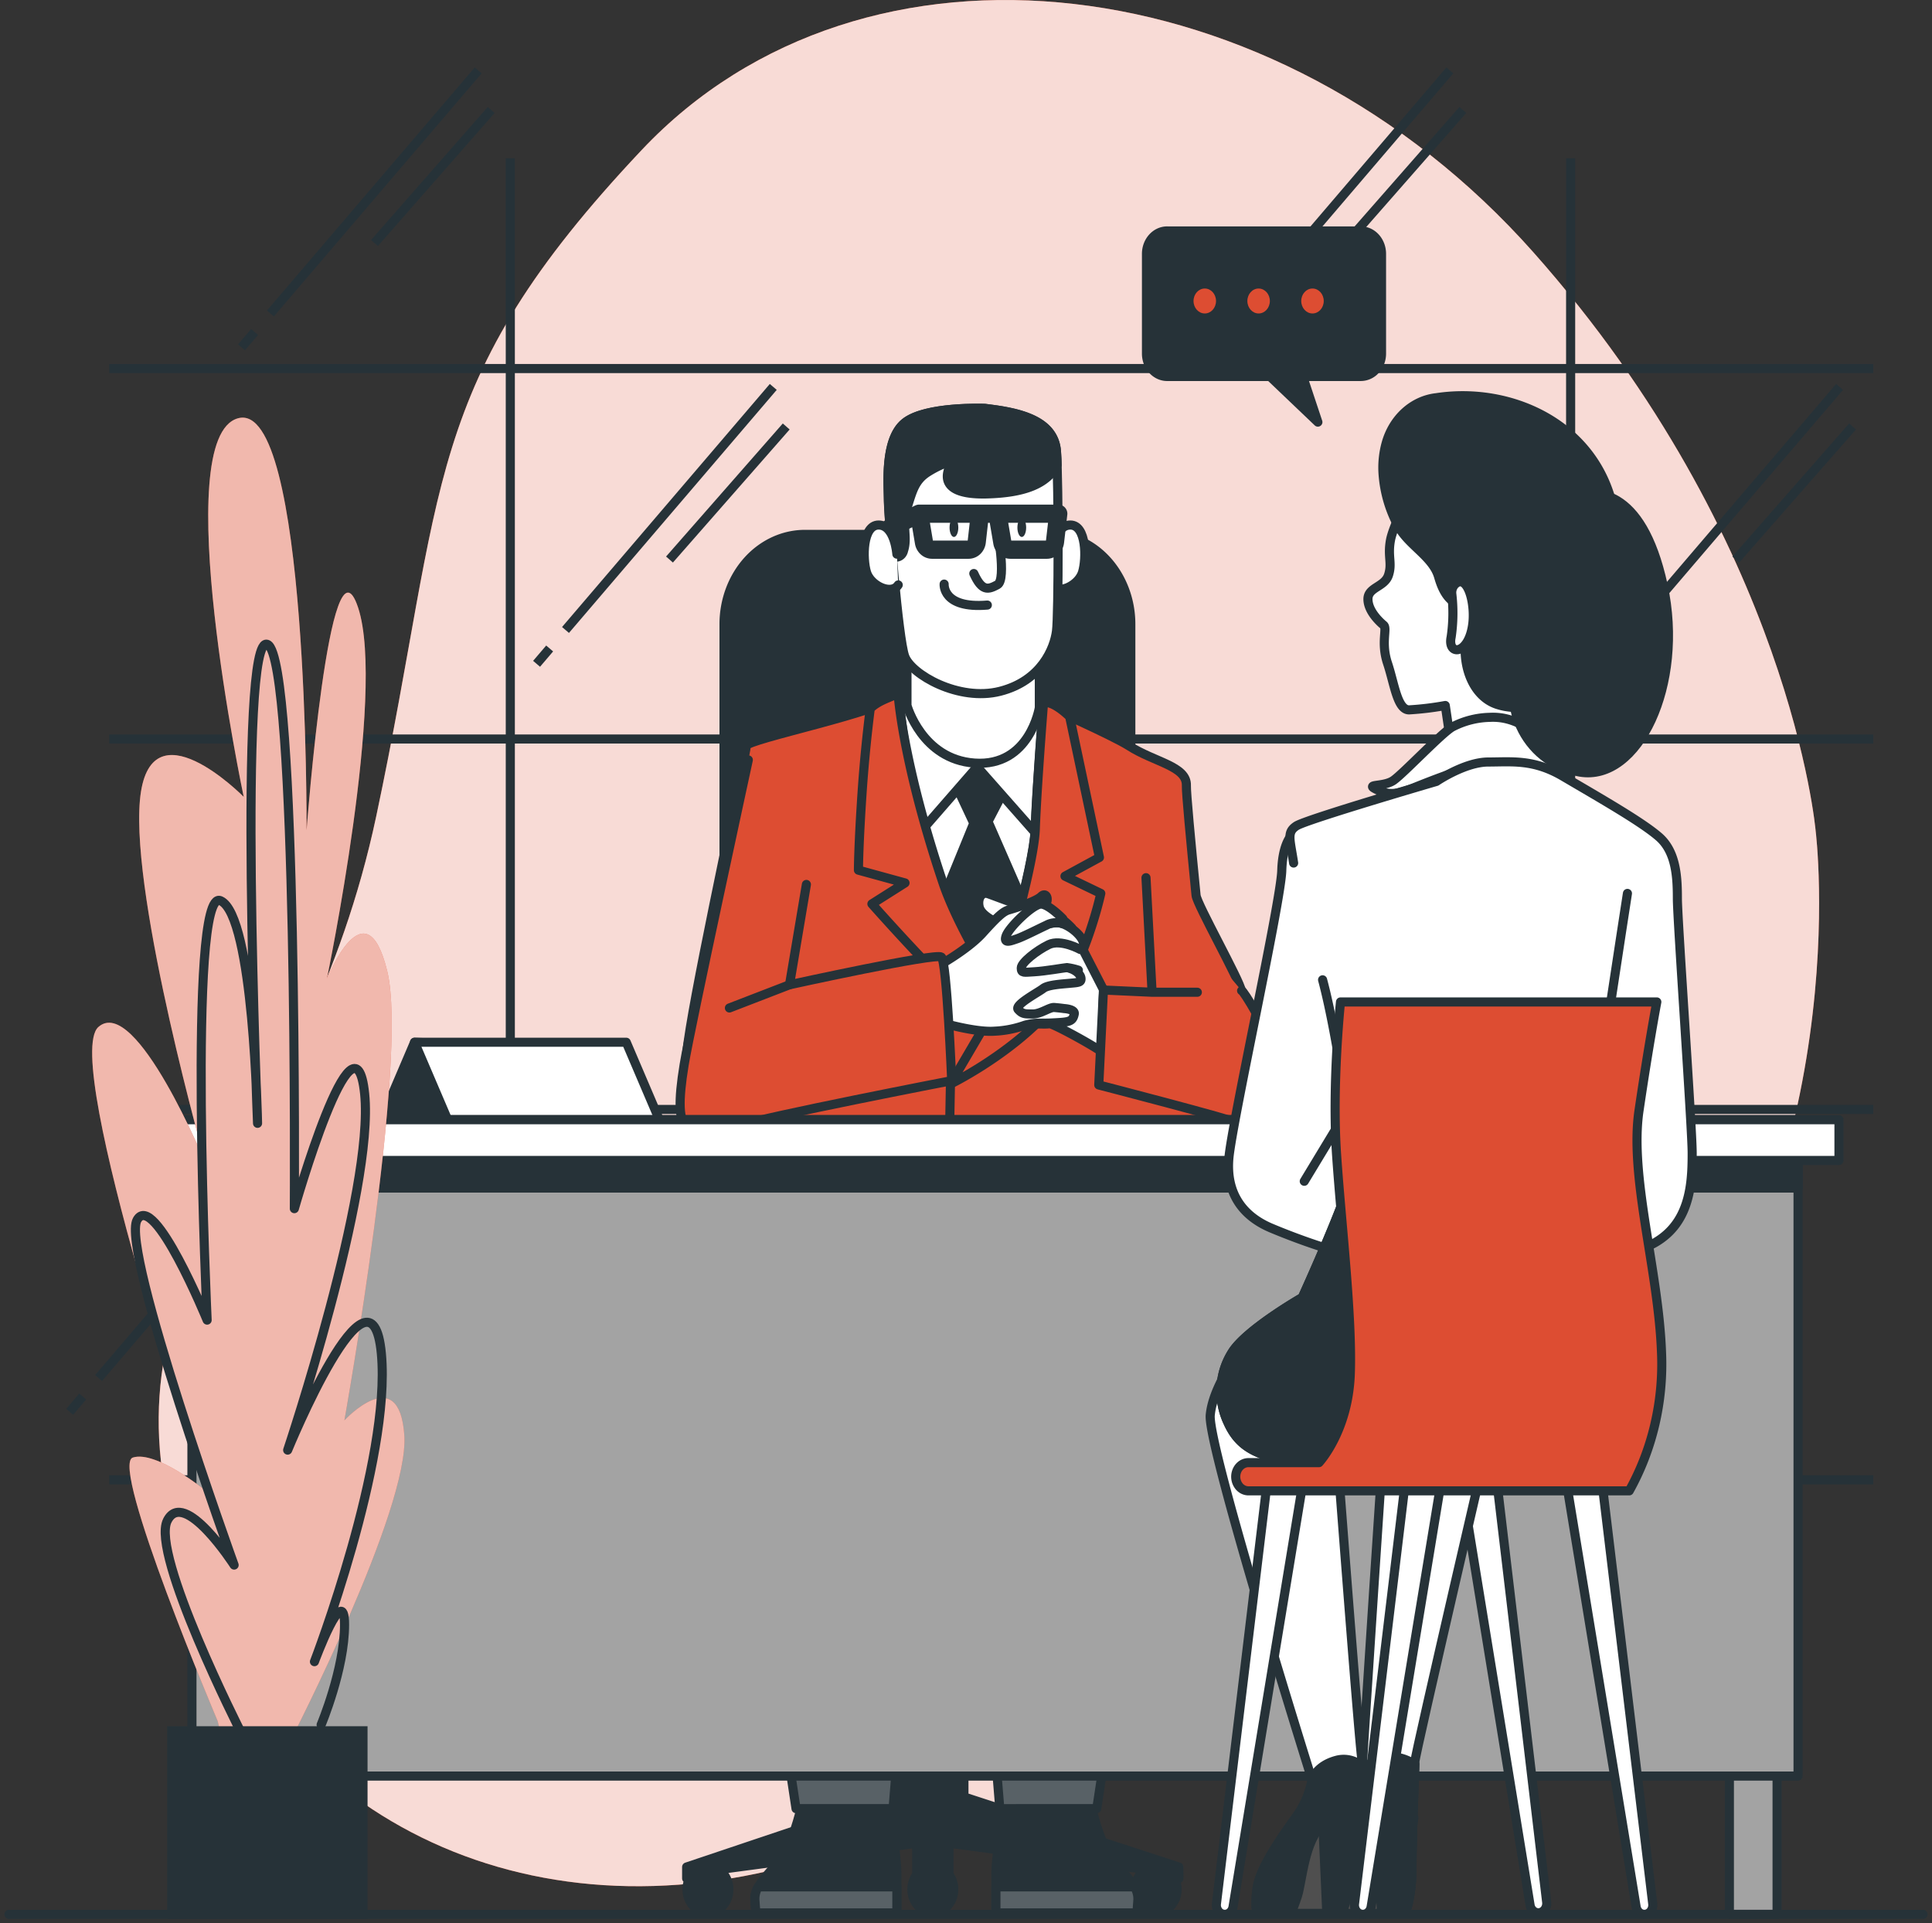 <svg width="216" height="215" fill="none" xmlns="http://www.w3.org/2000/svg"><rect width="100%" height="100%" fill="#333333" stroke="none"/><path d="M202.991 92.88s4.855 38.172-19.762 68.535-63.959 39.241-95.656 47.33c-31.696 8.089-59.492-7.679-67.985-37.434-8.493-29.755 14.617-43.052 22.473-80.055 7.856-37.003 4.874-48.187 29.688-74.495 24.814-26.307 70.86-21.011 99.668 11.423 28.807 32.434 31.574 64.697 31.574 64.697z" fill="#DD4D32"/><path opacity=".8" d="M202.991 92.88s4.855 38.172-19.762 68.535-63.959 39.241-95.656 47.33c-31.696 8.089-59.492-7.679-67.985-37.434-8.493-29.755 14.617-43.052 22.473-80.055 7.856-37.003 4.874-48.187 29.688-74.495 24.814-26.307 70.86-21.011 99.668 11.423 28.807 32.434 31.574 64.697 31.574 64.697z" fill="#fff"/><path d="M12.21 165.423h197.226M12.21 124.019h197.226M12.21 82.61h197.226M12.21 41.2h197.226M57.053 17.688v147.838M175.599 17.688v147.838M61.452 72.49l-1.463 1.714M86.452 43.252l-23.228 27.17M87.9 47.674L74.85 62.548M180.668 72.49l-1.463 1.714M205.668 43.252l-23.228 27.17M207.117 47.674l-13.051 14.874M9.25 156.111l-1.463 1.715M34.25 126.868l-23.229 27.175M35.699 131.29l-13.05 14.874M28.466 37.114l-1.468 1.715M53.461 7.871l-23.228 27.17M54.915 12.293l-13.05 14.874M137.098 37.114l-1.468 1.715M162.093 7.871l-23.228 27.17M163.547 12.293l-13.051 14.874M103.505 115.505l-1.463 1.715M128.505 86.267l-23.228 27.17M129.954 90.69l-13.051 14.873" stroke="#263238" stroke-width="1.018" stroke-miterlimit="10"/><path d="M90 59.737h27.373c2.401 0 4.704 1.057 6.401 2.94 1.698 1.883 2.652 4.436 2.652 7.099v87.642H80.947V69.77c.001-2.661.956-5.213 2.653-7.095 1.698-1.881 4-2.938 6.4-2.938zM131.789 208.703l-24.022-7.835v-8.721h-1.355v-32.195h-4.267v32.195h-1.355v8.487l-24.022 8.069v1.276h.323a2.742 2.742 0 00-.279 1.226c-.001.45.103.893.303 1.285.2.392.488.72.837.951.348.231.745.357 1.15.367.407.009.808-.099 1.165-.314s.657-.529.871-.911c.215-.383.335-.821.35-1.271a2.828 2.828 0 00-.262-1.296 2.52 2.52 0 00-.807-.982l.049-.054 22.02-2.936v3.517c-.282.379-.461.84-.516 1.328-.055.488.017.983.206 1.428.189.444.489.82.863 1.083a2.17 2.17 0 001.252.403c.444 0 .878-.139 1.252-.403.375-.263.674-.639.863-1.083.19-.445.261-.94.206-1.428a2.74 2.74 0 00-.515-1.328v-3.517l21.971 2.931a2.507 2.507 0 00-.914 1.096c-.201.457-.277.97-.218 1.474.059.504.251.978.551 1.362.301.385.696.663 1.138.8.441.137.909.127 1.346-.028a2.35 2.35 0 001.109-.847c.287-.397.463-.878.505-1.384a2.832 2.832 0 00-.268-1.464h.489l-.019-1.281z" fill="#263238" stroke="#263238" stroke-width="1.018" stroke-linecap="round" stroke-linejoin="round"/><path d="M125.016 157.364H83.198c-1.967 0-3.562 1.768-3.562 3.95v3.978c0 2.182 1.595 3.95 3.562 3.95h41.818c1.968 0 3.563-1.768 3.563-3.95v-3.978c0-2.182-1.595-3.95-3.563-3.95z" fill="#fff" stroke="#263238" stroke-width="1.018" stroke-linecap="round" stroke-linejoin="round"/><path d="M121.513 138.1H87.519v20.962h33.994V138.1zM101.401 77.769l-5.206 2.263s1.884 12.975 4.404 19.67c2.52 6.697 11.7 17.327 11.7 17.327s4.756-7.7 6.415-13.81c1.659-6.11-.074-23.274-.074-23.274a10.264 10.264 0 00-3.851-1.508c-2.363-.418-13.388-.668-13.388-.668z" fill="#fff" stroke="#263238" stroke-width="1.018" stroke-linecap="round" stroke-linejoin="round"/><path d="M106.461 86.896l2.407 5.128-3.993 9.773 6.416 10.712 3.924-9.795-4.756-10.88 2.49-4.775-3.547-3.934-2.941 3.77z" fill="#263238" stroke="#263238" stroke-width="1.018" stroke-linecap="round" stroke-linejoin="round"/><path d="M102.16 77.183l-1.664.504-1.585 3.093 3.914 12.308 6.42-7.364 7.017 7.95s.832-12.389.832-13.81c0-1.422-1.13-1.927-1.957-2.171-.827-.245-12.977-.51-12.977-.51z" fill="#fff" stroke="#263238" stroke-width="1.018" stroke-linecap="round" stroke-linejoin="round"/><path d="M100.496 77.688s.719 11.13 4.893 20.924c2.158 5.046 6.19 12.139 6.19 11.889 0-.249 3.998-13.392 4.15-17.831.152-4.439.905-13.897.905-13.897s7.741 3.419 9.591 4.607c2.868 1.84 6.489 2.257 6.415 4.433-.029.793.46 5.97 1.082 12.28.098 1.004 4.957 9.616 5.059 10.658 1.043 10.511-2.495 14.939-2.671 14.988-.299.081-6.567 0-6.567 0s3.401 17.158 3.914 18.081l.529.917h-26.967l-1.126-3.766-1.003 3.766H77.17l3.699-18.667h-4.076s-1.057-2.345.376-11.135c1.434-8.791 6.269-30.806 6.269-31.555 0-.749 15.472-3.853 17.058-5.692z" fill="#DD4D32" stroke="#263238" stroke-width="1.018" stroke-linecap="round" stroke-linejoin="round"/><path d="M106.26 121.18l-.367 19.79" stroke="#263238" stroke-width="1.018" stroke-linecap="round" stroke-linejoin="round"/><path d="M116.649 113.681c4.458-4.602 6.42-13.81 6.42-13.81l-4.003-1.927 3.851-2.094-3.327-15.737c-1.884-1.802-2.99-1.753-2.936-1.357 0 0-.754 9.459-.905 13.897-.152 4.44-4.16 17.599-4.16 17.848 0 .25-4.438-6.653-6.19-11.89-4.081-12.187-4.864-19.534-4.981-20.94a.146.146 0 00-.02-.065.123.123 0 00-.047-.045.107.107 0 00-.119.012c-.563.37-1.957.673-2.936 1.628a163.71 163.71 0 00-.871 8.78c-.45 6.447-.45 9.29-.45 9.29l5.206 1.428-3.7 2.344s4.077 4.601 7.473 8.036c3.396 3.435 5.657 4.683 5.657 4.683l-4.351 7.418s5.936-2.892 10.389-7.499z" fill="#DD4D32" stroke="#263238" stroke-width="1.018" stroke-linecap="round" stroke-linejoin="round"/><path d="M101.401 71.659v7.2s1.664 6.024 7.551 6.442c6.19.445 7.247-6.192 7.247-6.192v-6.365s-11.461 3.099-14.798-1.085z" fill="#fff" stroke="#263238" stroke-width="1.018" stroke-linecap="round" stroke-linejoin="round"/><path d="M117.632 61.945s.226-3.255 2.036-3.255c1.811 0 1.816 3.765 1.36 5.274-.455 1.508-2.794 2.594-3.547 1.422" fill="#fff"/><path d="M117.632 61.945s.226-3.255 2.036-3.255c1.811 0 1.816 3.765 1.36 5.274-.455 1.508-2.794 2.594-3.547 1.422" stroke="#263238" stroke-width="1.018" stroke-linecap="round" stroke-linejoin="round"/><path d="M110.121 45.65s-6.669-.272-8.974 1.628c-2.305 1.899-1.82 6.994-1.82 8.606s1.091 15.465 1.82 17.484c.729 2.019 6.038 5.09 10.667 3.907 4.629-1.183 6.063-4.84 6.303-6.723.24-1.883.245-16.28 0-20.035-.245-3.755-4.727-4.466-7.996-4.867z" fill="#fff" stroke="#263238" stroke-width="1.018" stroke-linecap="round" stroke-linejoin="round"/><path d="M118.185 51.988c0-.597-.039-1.086-.068-1.498-.24-3.766-4.727-4.439-8.001-4.84 0 0-6.669-.272-8.974 1.628-2.305 1.899-1.82 6.994-1.82 8.606 0 .646.176 3.256.435 6.273a.786.786 0 00.77.042.87.87 0 00.317-.266.993.993 0 00.176-.395c.489-1.481-.24-2.821.367-4.704.606-1.883.846-3.094 2.304-4.038a11.855 11.855 0 012.907-1.34s-3.029 3.896 3.641 3.76c4.33-.108 6.772-1.107 7.946-3.228z" fill="#263238" stroke="#263238" stroke-width="1.018" stroke-linecap="round" stroke-linejoin="round"/><path d="M111.442 58.852s1.131 5.943.074 6.512c-1.057.57-1.732.754-2.643-1.253M105.556 65.293s-.23 2.768 4.829 2.345" stroke="#263238" stroke-width="1.018" stroke-linecap="round" stroke-linejoin="round"/><path d="M107.141 58.977c0 .575-.22 1.047-.489 1.047s-.49-.472-.49-1.047.221-1.047.49-1.047.489.466.489 1.047zM114.726 58.977c0 .575-.22 1.047-.489 1.047-.27 0-.49-.472-.49-1.047s.22-1.047.49-1.047c.269 0 .489.466.489 1.047z" fill="#263238"/><path d="M108.296 61.446h-4.101a.864.864 0 01-.581-.234 1.045 1.045 0 01-.314-.591l-.538-3.196h6.792l-.353 3.136a1.052 1.052 0 01-.302.631.867.867 0 01-.603.254v0zM117.055 61.446h-4.1a.86.86 0 01-.583-.233 1.04 1.04 0 01-.313-.592l-.543-3.196h6.797l-.362 3.136a1.06 1.06 0 01-.299.628.87.87 0 01-.597.257v0zM109.554 57.425h1.962M102.762 57.425l-3.245 1.59" stroke="#263238" stroke-width="2.037" stroke-linecap="round" stroke-linejoin="round"/><path d="M100.271 61.945s-.225-3.255-2.04-3.255c-1.816 0-1.811 3.765-1.356 5.274.455 1.508 2.79 2.594 3.548 1.422" fill="#fff"/><path d="M100.271 61.945s-.225-3.255-2.04-3.255c-1.816 0-1.811 3.765-1.356 5.274.455 1.508 2.79 2.594 3.548 1.422" stroke="#263238" stroke-width="1.018" stroke-linecap="round" stroke-linejoin="round"/><path d="M119.82 103.718a8.287 8.287 0 00-3.621-2.241 2.482 2.482 0 00-1.366-.12c-.606 0-3.616-1.204-4.369-1.454-.754-.25-1.209.586-.979 1.509.23.922 1.84 1.704 2.447 1.872.606.168.347.184.347.184s.979 2.681.529 3.685c-.451 1.004-2.041 3.256-1.512 4.856.528 1.601 1.36 2.426 3.019 2.426s2.642.082 3.019 0c.377-.081 7.095 3.598 6.361 3.685-.734.086-.303-7.451-.303-7.451l-3.572-6.951z" fill="#fff" stroke="#263238" stroke-width="1.018" stroke-linecap="round" stroke-linejoin="round"/><path d="M104.572 108.157s3.548-1.927 5.285-3.853c1.737-1.926 2.339-2.426 2.936-2.594.597-.168 3.019-.922 3.621-1.508.602-.587 1.057.504.152 1.34a14.737 14.737 0 01-2.114 1.59c-.377.255-.754 1.427-.754 1.427s3.7-1.758 4.982-1.34c1.282.417 2.554 1.687 2.476 2.436-.079.749-.314.391-1.145.304-.832-.087-2.012-.483-2.936-.065-.925.418-1.958 1.427-1.958 1.845 0 .418 1.057.667 1.889.586.832-.081 1.434-.336 2.261-.168.827.168 1.512.667 1.585 1.172.074.505-.298.499-1.208.586-.911.087-2.491.168-3.02.586-.528.418-3.244 1.84-2.789 2.344.455.505.724.505 1.63.505.905 0 1.874-.771 2.402-.727.71.059 1.092.119 1.092.119s1.257.06 1.145.608c-.177.879-.597.906-2.423.998-1.428.076-1.81-.081-3.092.255-1.1.393-2.242.617-3.396.668-2.192.168-6.117-1.004-6.117-1.004l-.504-6.11z" fill="#fff" stroke="#263238" stroke-width="1.018" stroke-linecap="round" stroke-linejoin="round"/><path d="M118.817 102.693s-1.527-1.58-2.403-1.628c-.876-.049-3.548 2.545-3.915 3.516-.367.971.49.602 1.199.364.71-.239 2.623-1.216 3.279-1.514a2.286 2.286 0 011.727-.201" fill="#fff"/><path d="M118.817 102.693s-1.527-1.58-2.403-1.628c-.876-.049-3.548 2.545-3.915 3.516-.367.971.49.602 1.199.364.71-.239 2.623-1.216 3.279-1.514a2.286 2.286 0 011.727-.201" stroke="#263238" stroke-width="1.018" stroke-linecap="round" stroke-linejoin="round"/><path d="M120.784 106.144s-2.183-1.21-3.548-.543c-1.365.668-3.058 2.003-3.058 2.605 0 .602.274.488 1.468.423s3.352-.45 3.64-.467c.433.056.86.152 1.278.288" fill="#fff"/><path d="M120.784 106.144s-2.183-1.21-3.548-.543c-1.365.668-3.058 2.003-3.058 2.605 0 .602.274.488 1.468.423s3.352-.45 3.64-.467c.433.056.86.152 1.278.288" stroke="#263238" stroke-width="1.018" stroke-linecap="round" stroke-linejoin="round"/><path d="M90.156 98.867l-1.888 11.216s16.382-3.603 16.984-3.098c.602.504 1.15 13.815 1.15 13.815s-21.154 4.097-23.644 5.02c-2.491.922-5.06 1.085-5.965.249-.906-.835-.979-2.93-.304-7.054.676-4.124 7.174-34.067 7.174-34.067" fill="#DD4D32"/><path d="M90.156 98.867l-1.888 11.216s16.382-3.603 16.984-3.098c.602.504 1.15 13.815 1.15 13.815s-21.154 4.097-23.644 5.02c-2.491.922-5.06 1.085-5.965.249-.906-.835-.979-2.93-.304-7.054.676-4.124 7.174-34.067 7.174-34.067" stroke="#263238" stroke-width="1.018" stroke-linecap="round" stroke-linejoin="round"/><path d="M128.124 98.113l.68 12.806-5.437-.249-.523 10.614s14.983 3.869 15.815 4.341c.832.472.68-.499 1.659-2.095.979-1.595 1.815-5.019 1.737-6.511-.078-1.493-3.171-6.512-3.244-6.279" fill="#DD4D32"/><path d="M128.124 98.113l.68 12.806-5.437-.249-.523 10.614s14.983 3.869 15.815 4.341c.832.472.68-.499 1.659-2.095.979-1.595 1.815-5.019 1.737-6.511-.078-1.493-3.171-6.512-3.244-6.279M128.804 110.919h5.06M88.268 110.083l-6.719 2.594" stroke="#263238" stroke-width="1.018" stroke-linecap="round" stroke-linejoin="round"/><path d="M89.873 200.84s-1.097 5.226-2.628 7.055c-1.532 1.828-2.936 3.038-2.848 4.493l.108 1.459h15.766v-4.384c0-2.551-.979-7.055-.979-8.862 0-1.807-9.855.12-9.855.12" fill="#263238"/><path d="M89.873 200.84s-1.097 5.226-2.628 7.055c-1.532 1.828-2.936 3.038-2.848 4.493l.108 1.459h15.766v-4.384c0-2.551-.979-7.055-.979-8.862 0-1.807-9.855.12-9.855.12" stroke="#263238" stroke-width="1.018" stroke-linecap="round" stroke-linejoin="round"/><path d="M84.774 210.923c-.268.425-.4.937-.377 1.455l.108 1.459h15.766v-2.914H84.774zM103.559 154.46s1.532-10.804-1.096-15.78c-2.628-4.976-11.827-5.1-16.97-1.704-5.143 3.397-7.144 8.97-5.285 16.133 1.86 7.163 6.161 7.304 6.161 7.304s-1.096 9.833-1.096 13.718c0 3.886 3.724 28.05 3.724 28.05h10.848s3.494-42.62 3.714-47.721z" fill="#586166" stroke="#263238" stroke-width="1.018" stroke-linecap="round" stroke-linejoin="round"/><path d="M86.37 160.414l1.09-9.958" stroke="#263238" stroke-width="1.018" stroke-linecap="round" stroke-linejoin="round"/><path d="M121.743 200.84s1.096 5.226 2.628 7.055c1.531 1.828 2.936 3.038 2.848 4.493l-.108 1.459h-15.766v-4.384c0-2.551.978-7.055.978-8.862 0-1.807 9.855.12 9.855.12" fill="#263238"/><path d="M121.743 200.84s1.096 5.226 2.628 7.055c1.531 1.828 2.936 3.038 2.848 4.493l-.108 1.459h-15.766v-4.384c0-2.551.978-7.055.978-8.862 0-1.807 9.855.12 9.855.12" stroke="#263238" stroke-width="1.018" stroke-linecap="round" stroke-linejoin="round"/><path d="M126.837 210.923c.269.425.403.936.382 1.455l-.108 1.459h-15.766v-2.914h15.492zM108.056 154.46s-1.531-10.804 1.096-15.78c2.628-4.976 11.827-5.1 16.97-1.704 5.143 3.397 7.189 8.97 5.324 16.133-1.864 7.163-6.2 7.304-6.2 7.304s1.097 9.833 1.097 13.718c0 3.886-3.724 28.05-3.724 28.05H111.78s-3.504-42.62-3.724-47.721z" fill="#586166" stroke="#263238" stroke-width="1.018" stroke-linecap="round" stroke-linejoin="round"/><path d="M125.246 160.414l-1.096-9.958" stroke="#263238" stroke-width="1.018" stroke-linecap="round" stroke-linejoin="round"/><path d="M130.487 25.816h21.658c.613 0 1.2.27 1.633.75.434.48.677 1.132.677 1.811v11.146c0 .68-.243 1.33-.677 1.811a2.2 2.2 0 01-1.633.75h-6.503l1.698 5.101-5.348-5.1h-11.505c-.303 0-.603-.067-.884-.196a2.315 2.315 0 01-.749-.555 2.622 2.622 0 01-.501-.83 2.806 2.806 0 01-.175-.98V28.376c0-.336.059-.67.175-.98.117-.31.287-.593.501-.83.215-.239.469-.427.749-.556.281-.129.581-.195.884-.195z" fill="#263238" stroke="#263238" stroke-width="1.018" stroke-linecap="round" stroke-linejoin="round"/><path d="M146.738 35.041c.695 0 1.258-.624 1.258-1.394 0-.77-.563-1.395-1.258-1.395-.695 0-1.258.624-1.258 1.395 0 .77.563 1.394 1.258 1.394zM140.714 35.041c.695 0 1.258-.624 1.258-1.394 0-.77-.563-1.395-1.258-1.395-.694 0-1.257.624-1.257 1.395 0 .77.563 1.394 1.257 1.394zM134.696 35.041c.694 0 1.257-.624 1.257-1.394 0-.77-.563-1.395-1.257-1.395-.695 0-1.258.624-1.258 1.395 0 .77.563 1.394 1.258 1.394z" fill="#DD4D32"/><path d="M46.346 116.508l-3.802 8.905h10.78l3.803-8.471-10.78-.434z" fill="#263238" stroke="#263238" stroke-width="1.018" stroke-linecap="round" stroke-linejoin="round"/><path d="M70.016 116.508h-23.67l3.807 8.905h23.665l-3.802-8.905z" fill="#fff" stroke="#263238" stroke-width="1.018" stroke-linecap="round" stroke-linejoin="round"/><path d="M27.952 137.677H22.62v76.127h5.333v-76.127zM198.681 137.872h-5.334V214h5.334v-76.128z" fill="#A3A3A3" stroke="#263238" stroke-width="1.018" stroke-linecap="round" stroke-linejoin="round"/><path d="M201.025 125.169H21.459v73.371h179.566v-73.371z" fill="#A3A3A3" stroke="#263238" stroke-width="1.018" stroke-linecap="round" stroke-linejoin="round"/><path d="M201.025 125.169H21.459v7.635h179.566v-7.635z" fill="#263238" stroke="#263238" stroke-width="1.018" stroke-linecap="round" stroke-linejoin="round"/><path d="M205.6 125.169H16.888v4.553H205.6v-4.553z" fill="#fff" stroke="#263238" stroke-width="1.018" stroke-linecap="round" stroke-linejoin="round"/><path d="M24.336 192.392s-12.12-28.63-9.483-29.46c2.638-.831 8.167 3.733 8.167 3.733s-16.217-48.149-12.023-51.86c4.194-3.712 12.023 15.351 12.023 15.351s-8.363-29.46-7.38-40.666c.984-11.206 11.608-.412 11.608-.412s-8.51-40.248-.612-42.327c7.898-2.078 7.639 46.06 7.639 46.06s2.593-34.436 5.76-24.896c3.165 9.54-3.49 41.496-3.49 41.496s4.34-10.788 6.753-.831c2.412 9.958-4.796 50.2-4.796 50.2s6.127-6.636 6.7 1.661c.572 8.297-12.68 34.045-12.68 34.045l-7.496.809-.69-2.903z" fill="#DD4D32"/><path opacity=".6" d="M24.336 192.392s-12.12-28.63-9.483-29.46c2.638-.831 8.167 3.733 8.167 3.733s-16.217-48.149-12.023-51.86c4.194-3.712 12.023 15.351 12.023 15.351s-8.363-29.46-7.38-40.666c.984-11.206 11.608-.412 11.608-.412s-8.51-40.248-.612-42.327c7.898-2.078 7.639 46.06 7.639 46.06s2.593-34.436 5.76-24.896c3.165 9.54-3.49 41.496-3.49 41.496s4.34-10.788 6.753-.831c2.412 9.958-4.796 50.2-4.796 50.2s6.127-6.636 6.7 1.661c.572 8.297-12.68 34.045-12.68 34.045l-7.496.809-.69-2.903z" fill="#fff"/><path d="M26.935 193.634s-10.105-19.915-8.231-23.648c1.874-3.733 7.472 4.965 7.472 4.965s-12.722-35.272-10.848-38.582c1.874-3.31 7.829 11.2 7.829 11.2s-2.241-48.545 1.497-46.884c3.739 1.66 4.14 24.886 4.14 24.886s-2.246-55.187 1.125-53.527c3.372 1.66 2.99 63.066 2.99 63.066s6.748-23.648 7.859-12.839c1.11 10.81-8.607 39.83-8.607 39.83s9.356-22.818 10.476-10.787c1.12 12.03-7.482 34.436-7.482 34.436s3.367-9.127 3.367-4.146c0 4.981-2.618 11.2-2.618 11.2" stroke="#263238" stroke-width="1.018" stroke-linecap="round" stroke-linejoin="round"/><path d="M40.582 193.477H19.193V214h21.39v-20.523z" fill="#263238" stroke="#263238" stroke-width="1.018" stroke-miterlimit="10"/><path d="M157.973 54.581s-2.192 4.01-2.52 5.828c-.328 1.818.22 2.55-.22 3.886-.441 1.334-2.295 1.34-2.295 2.675 0 1.335 1.311 2.55 1.752 2.914.44.363-.333 1.942.435 4.249.768 2.306 1.096 5.22 2.408 5.22a33.22 33.22 0 004.051-.488l.656 4.433 9.048-.912s-.108-4.34 2.3-6.191c2.407-1.85 7.173-12.264 4.325-19.063-2.848-6.8-14.797-8.135-19.94-2.55z" fill="#fff" stroke="#263238" stroke-width="1.018" stroke-linecap="round" stroke-linejoin="round"/><path d="M154.974 49.546a10.179 10.179 0 00-.353 3.3 14.35 14.35 0 001.752 6.044c1.116 2.046 3.787 3.348 4.448 5.53.215.727.763 2.67 2.295 3.158s1.209.483.768 3.76c-.44 3.278.876 6.556 3.504 7.408a7.088 7.088 0 003.806.155 7.547 7.547 0 003.421-1.854c2.08-1.823 6.019-9.35 6.132-16.149.191-12.03-10.501-17.907-20.146-16.442-1.285.141-2.505.7-3.505 1.605-1.001.905-1.739 2.117-2.122 3.485z" fill="#263238" stroke="#263238" stroke-width="1.018" stroke-linecap="round" stroke-linejoin="round"/><path d="M166.571 80.189a9.481 9.481 0 00-4.218 1.085c-1.224.716-5.476 5.22-6.572 5.97-1.096.748-3.176.363-1.957.97 1.218.608 2.079.728 4.159-.119 2.08-.846 6.459-2.55 7.771-2.55 1.311 0 6.131.727 6.571.852.441.124 3.284 1.573 3.284 1.573s-1.424-3.397-3.064-5.095c-1.639-1.699-3.674-2.811-5.974-2.686zM163.013 65.082a1.163 1.163 0 00-.553.527 1.366 1.366 0 00-.147.792 18.421 18.421 0 01-.073 4.818c-.435 2.062 1.889 2.062 2.398-1.318.333-2.236-.431-5.291-1.625-4.819zM144.722 93.071s-1.311.727-1.419 4.25c-.108 3.521-5.588 28.293-5.916 32.178-.328 3.885 1.536 6.43 4.707 7.771 3.171 1.34 9.2 3.516 10.276 2.914 1.077-.603 3.176-13.116 3.939-18.58.764-5.465-8.431-24.42-8.866-25.13-.436-.711-1.953-3.278-2.721-3.403z" fill="#fff" stroke="#263238" stroke-width="1.018" stroke-linecap="round" stroke-linejoin="round"/><path d="M151.842 122.092l-6.024 9.957" stroke="#263238" stroke-width="1.018" stroke-linecap="round" stroke-linejoin="round"/><path d="M163.458 166.296l7.605 46.667c.024.146.076.285.152.407a.993.993 0 00.29.301.873.873 0 00.771.101.969.969 0 00.507-.438c.118-.207.167-.453.139-.696l-5.612-47.351-3.852 1.009z" fill="#fff" stroke="#263238" stroke-width="1.018" stroke-linecap="round" stroke-linejoin="round"/><path d="M155.018 156.099s-2.848 42.614-2.848 43.83c0 1.215-2.936 13.962-2.936 13.962h7.863s.764-1.698.764-5.22.332-11.048.332-11.776c0-.727 8.759-38.37 8.759-38.37s-.44-3.766-4.712-5.969c-4.272-2.203-6.567 2.572-7.222 3.543z" fill="#fff" stroke="#263238" stroke-width="1.018" stroke-linecap="round" stroke-linejoin="round"/><path d="M157.861 208.671c0-3.218.274-9.768.323-11.439-3.646-2.268-5.907.754-5.907.754a82.47 82.47 0 00-.102 1.932c0 1.216-2.936 13.962-2.936 13.962h7.858s.764-1.687.764-5.209z" fill="#263238" stroke="#263238" stroke-width="1.018" stroke-linecap="round" stroke-linejoin="round"/><path d="M157.097 213.891s.764-1.698.764-5.22c0-1.308.049-3.175.102-5.036-.758-.982-2.397-2.485-4.149-.184-.768 1.003-2.789 7.342-3.753 10.44h7.036z" fill="#4F4F4F" stroke="#263238" stroke-width="1.018" stroke-linecap="round" stroke-linejoin="round"/><path d="M153.814 203.45l.655 10.441h1.958l1.649-10.685s-2.183-2.914-4.262.244z" fill="#263238" stroke="#263238" stroke-width="1.018" stroke-linecap="round" stroke-linejoin="round"/><path d="M139.031 150.532s-3.396 4.129-3.724 7.651c-.328 3.522 11.387 40.796 11.387 40.796a10.023 10.023 0 01-1.859 4.249c-1.645 2.306-3.944 5.584-4.272 7.77-.328 2.187 0 2.914 0 2.914h7.775s2.736-7.77 3.832-9.713c1.096-1.943.435-5.708.107-7.407-.328-1.698-3.283-40.915-3.283-40.915s-2.3-8.281-9.963-5.345z" fill="#fff" stroke="#263238" stroke-width="1.018" stroke-linecap="round" stroke-linejoin="round"/><path d="M152.17 204.178c.949-1.688.582-4.743.249-6.631a3.292 3.292 0 00-1.41-.779 3.091 3.091 0 00-1.575.003c-2.299.608-2.74 2.17-2.74 2.17a10.012 10.012 0 01-1.859 4.249c-1.645 2.306-3.944 5.584-4.272 7.771-.328 2.187 0 2.914 0 2.914h7.775s2.736-7.754 3.832-9.697z" fill="#263238" stroke="#263238" stroke-width="1.018" stroke-linecap="round" stroke-linejoin="round"/><path d="M144.34 213.891h3.998s2.447-6.913 3.631-9.328c-.587-.597-2.363-2.121-4.071-.629-2.08 1.823-2.3 6.316-2.843 8.015-.26.797-.519 1.459-.715 1.942z" fill="#4F4F4F" stroke="#263238" stroke-width="1.018" stroke-linecap="round" stroke-linejoin="round"/><path d="M147.898 203.933l.44 9.958h1.419l2.408-9.713s-2.188-2.426-4.267-.245z" fill="#263238" stroke="#263238" stroke-width="1.018" stroke-linecap="round" stroke-linejoin="round"/><path d="M147.868 109.53c1.821 6.816 3.455 19.595 3.455 20.789 0 2.17-5.725 14.722-5.725 14.722s-6.361 3.641-7.883 6.191a8.047 8.047 0 00-1.198 3.818 8.196 8.196 0 00.762 3.953c1.096 2.425 2.736 3.522 6.362 4.249 3.626.727 37.223 0 37.223 0s3.504-4.738 1.86-12.264c-.764-3.506-1.596-6.55-2.516-10.804 0 0 3.612.119 6.239-2.312 2.628-2.431 2.741-6.191 2.741-8.981 0-2.789-1.654-26.112-1.654-28.412 0-2.301-.098-5.22-2.055-6.925-1.958-1.704-6.597-4.34-10.766-6.794-3.278-1.915-5.691-1.579-8.318-1.579-2.628 0-5.804 2.171-5.804 2.171s-14.562 4.249-15.659 4.976c-1.096.727-.704 1.465-.303 4.146" fill="#fff"/><path d="M147.868 109.53c1.821 6.816 3.455 19.595 3.455 20.789 0 2.17-5.725 14.722-5.725 14.722s-6.361 3.641-7.883 6.191a8.047 8.047 0 00-1.198 3.818 8.196 8.196 0 00.762 3.953c1.096 2.425 2.736 3.522 6.362 4.249 3.626.727 37.223 0 37.223 0s3.504-4.738 1.86-12.264c-.764-3.506-1.596-6.55-2.516-10.804 0 0 3.612.119 6.239-2.312 2.628-2.431 2.741-6.191 2.741-8.981 0-2.789-1.654-26.112-1.654-28.412 0-2.301-.098-5.22-2.055-6.925-1.958-1.704-6.597-4.34-10.766-6.794-3.278-1.915-5.691-1.579-8.318-1.579-2.628 0-5.804 2.171-5.804 2.171s-14.562 4.249-15.659 4.976c-1.096.727-.704 1.465-.303 4.146" stroke="#263238" stroke-width="1.018" stroke-linecap="round" stroke-linejoin="round"/><path d="M181.95 99.87s-4.482 28.88-4.482 30.459c0 1.579 2.731 9.855 2.731 9.855" stroke="#263238" stroke-width="1.018" stroke-linecap="round" stroke-linejoin="round"/><path d="M151.088 131.54c-1.076 3.836-5.49 13.501-5.49 13.501s-6.361 3.641-7.883 6.191a8.047 8.047 0 00-1.198 3.818 8.196 8.196 0 00.762 3.953c1.096 2.425 2.736 3.522 6.362 4.249 3.626.727 37.223 0 37.223 0s3.504-4.738 1.86-12.264c-.764-3.506-1.596-6.55-2.516-10.804l-2.74-8.644h-26.38z" fill="#263238" stroke="#263238" stroke-width="1.018" stroke-miterlimit="10"/><path d="M141.659 165.802l-5.662 47.02a1.16 1.16 0 00.033.439c.039.142.105.273.193.385a.968.968 0 00.32.262.875.875 0 00.991-.148c.169-.156.284-.373.323-.612l7.741-46.983-3.939-.363zM179.117 165.802l5.662 47.02a1.16 1.16 0 01-.033.439 1.09 1.09 0 01-.193.385.968.968 0 01-.32.262.875.875 0 01-.991-.148 1.073 1.073 0 01-.323-.612l-7.716-46.983 3.914-.363zM157.097 165.802l-5.661 47.02a1.14 1.14 0 00.032.439c.039.142.105.273.194.385a.948.948 0 00.32.262.88.88 0 00.99-.149 1.07 1.07 0 00.323-.612l7.741-46.982-3.939-.363z" fill="#fff" stroke="#263238" stroke-width="1.018" stroke-linecap="round" stroke-linejoin="round"/><path d="M185.234 112.004H149.87s-.979 9.225-.436 17.121c.543 7.895 1.752 17.967 1.532 24.419-.22 6.452-3.504 9.957-3.504 9.957h-7.883c-.187 0-.372.04-.544.119-.173.078-.33.194-.462.34-.133.147-.238.32-.309.512a1.712 1.712 0 00.308 1.72c.133.146.289.263.462.342.173.079.358.12.545.12h42.572c2.581-4.616 3.84-9.991 3.611-15.416-.327-9.225-3.611-19.671-2.52-27.078 1.092-7.407 1.992-12.156 1.992-12.156z" fill="#DD4D32" stroke="#263238" stroke-width="1.018" stroke-linecap="round" stroke-linejoin="round"/><path d="M175.873 55.618s-2.187.971-2.3 3.255c-.113 2.285-.763 10.197-3.391 14.69s0 11.656 6.459 12.747c6.459 1.09 11.715-9.714 9.297-20.881-2.417-11.168-7.873-10.783-10.065-9.811z" fill="#263238" stroke="#263238" stroke-width="1.018" stroke-linecap="round" stroke-linejoin="round"/><path d="M1 214h214" stroke="#263238" stroke-width="1.018" stroke-linecap="round" stroke-linejoin="round"/></svg>